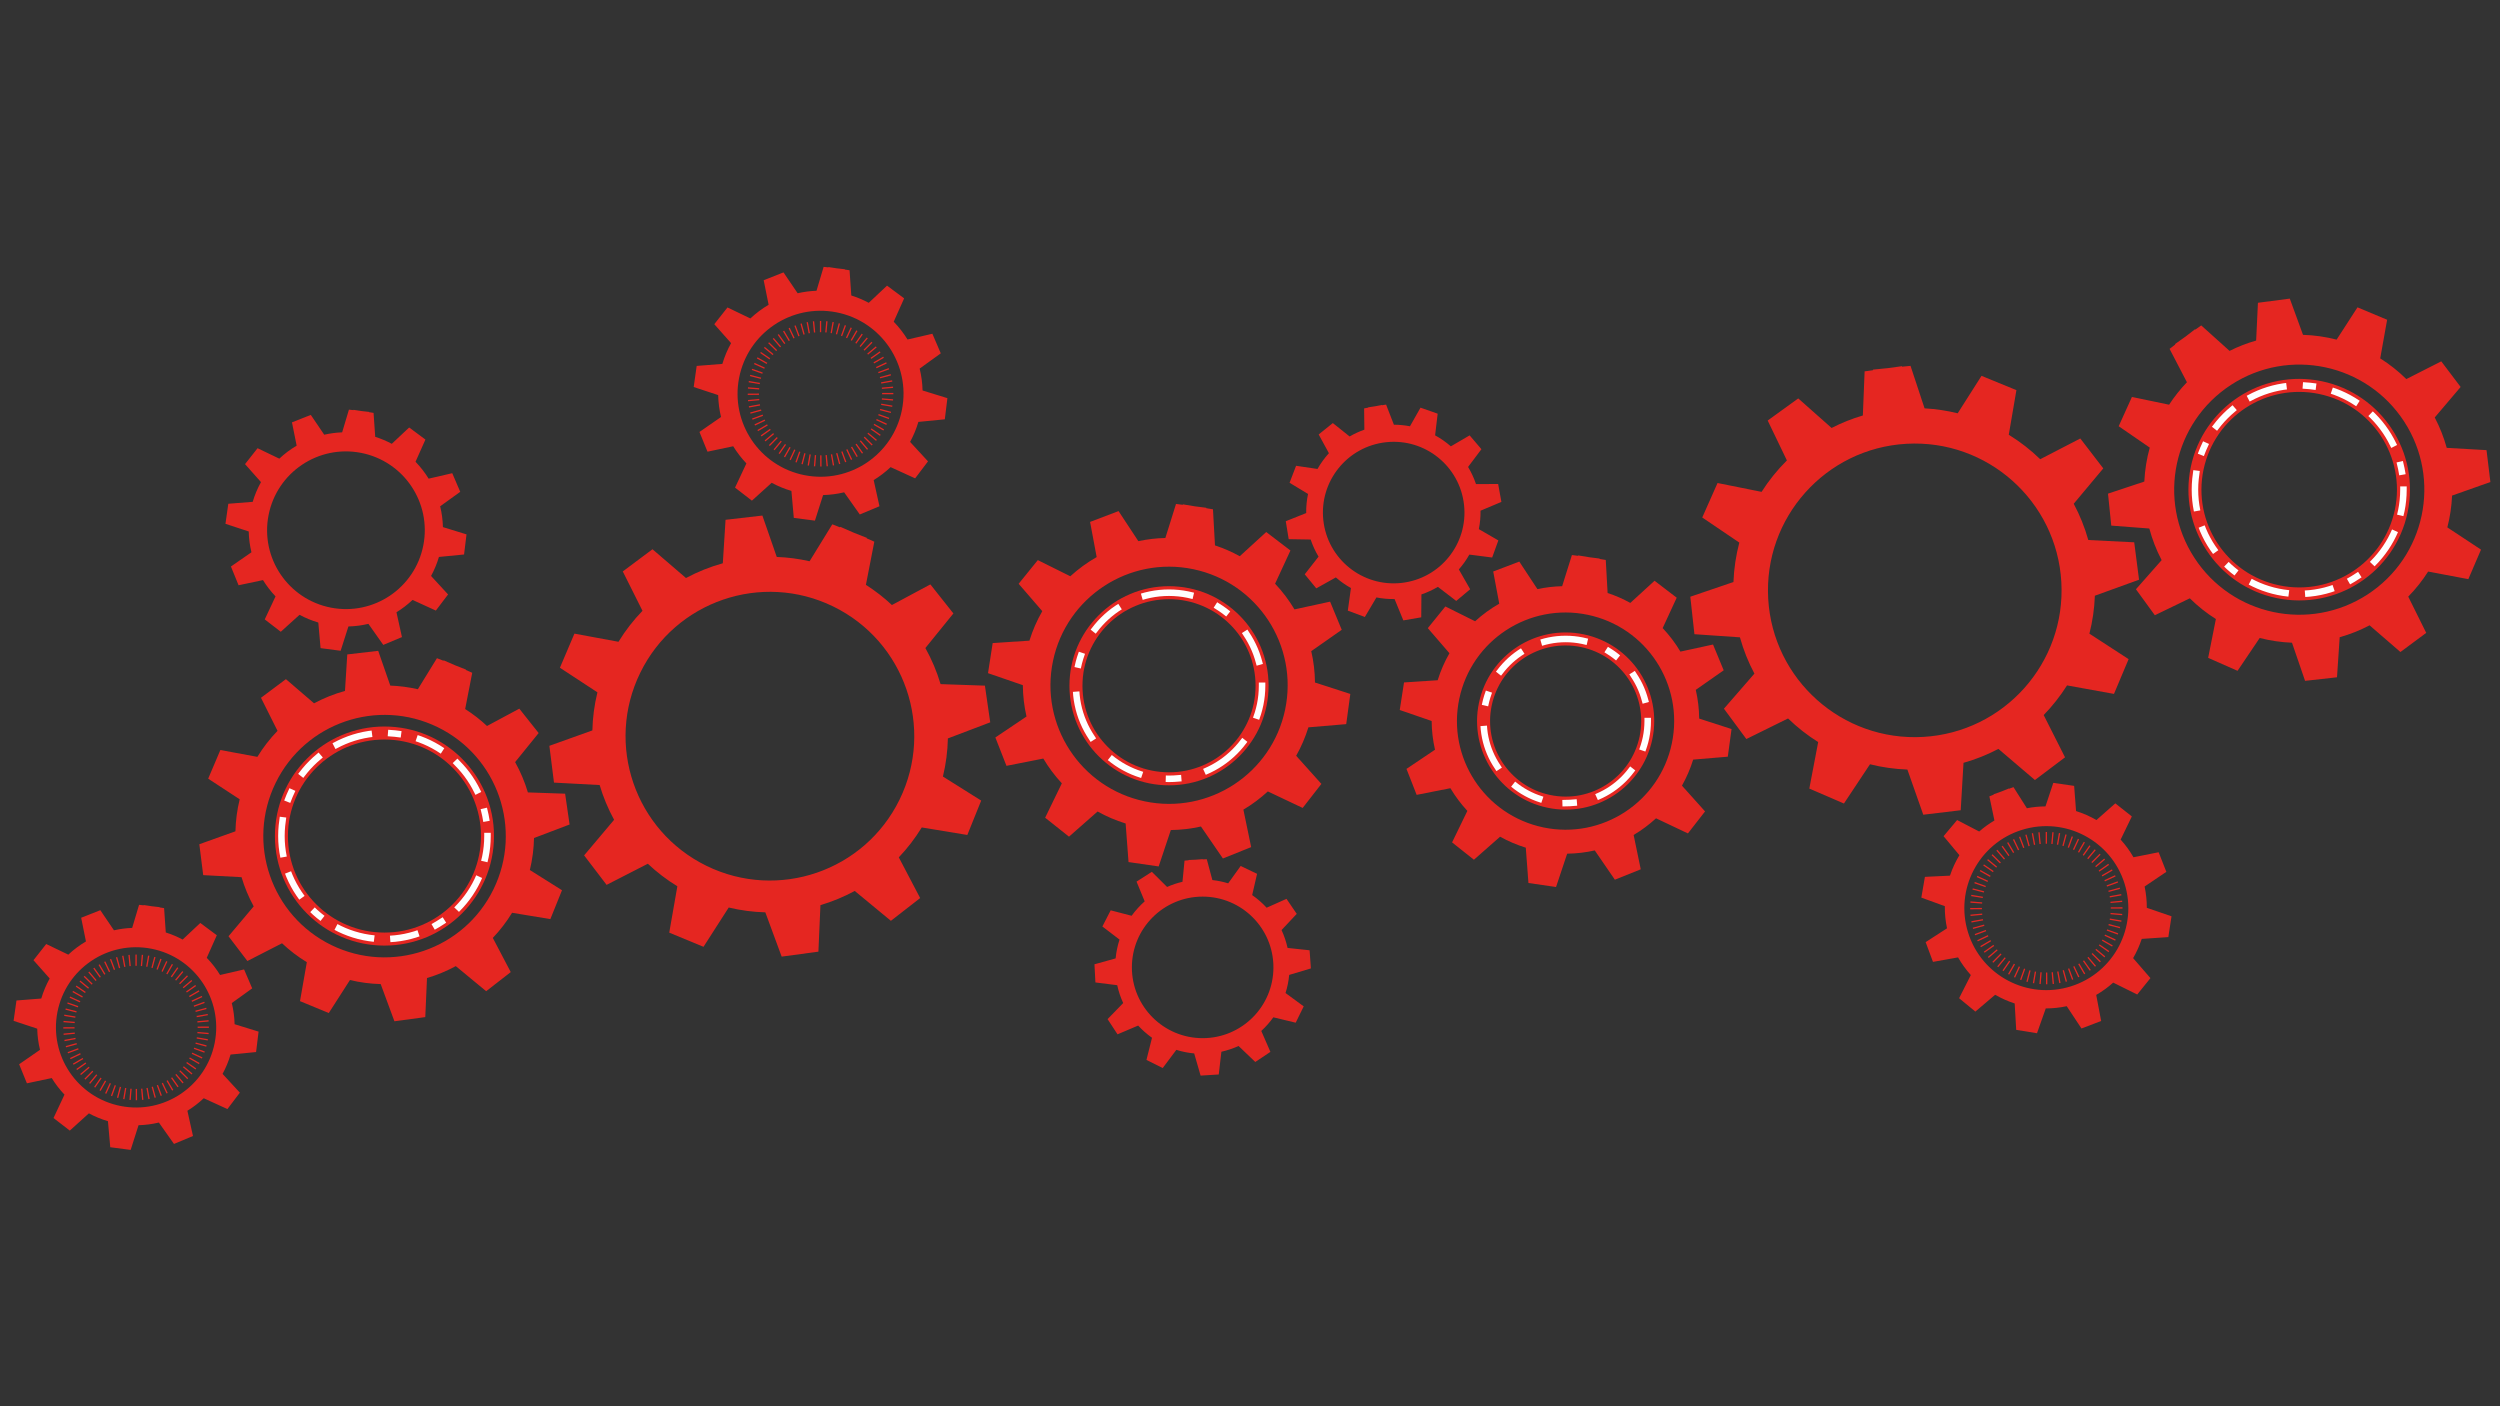 <?xml version="1.0" encoding="utf-8"?>
<!-- Generator: Adobe Illustrator 16.0.0, SVG Export Plug-In . SVG Version: 6.00 Build 0)  -->
<!DOCTYPE svg PUBLIC "-//W3C//DTD SVG 1.1//EN" "http://www.w3.org/Graphics/SVG/1.1/DTD/svg11.dtd">
<svg version="1.1" xmlns="http://www.w3.org/2000/svg" xmlns:xlink="http://www.w3.org/1999/xlink" x="0px" y="0px" width="1920px"
	 height="1080px" viewBox="0 0 1920 1080" enable-background="new 0 0 1920 1080" xml:space="preserve">
<rect x="0" y="0" width="1920" height="1080" fill="#333333" stroke="none"/>
<g id="Calque_1">
	<g>
		<path fill="#E52621" d="M990.102,748.73l16.666-4.988l-0.996-13.925l-16.927-1.81c-1.049-4.784-2.606-9.378-4.619-13.72
			l11.671-12.443l-7.863-11.538l-15.252,6.816c-3.33-3.625-7.06-6.878-11.111-9.699l3.765-16.332l-12.598-6.021l-9.596,13.339
			c-3.903-1.208-7.964-2.054-12.138-2.528l-4.291-15.998l-3.111,0.132l-0.059-0.191l-5.104,0.414l-5.675,0.242l-0.03,0.221
			l-3.108,0.251l-1.581,16.262c-4.098,0.958-8.048,2.289-11.817,3.965l-11.708-11.629l-11.758,7.531l6.259,15.152
			c-3.738,3.309-7.1,7.026-10.022,11.084l-16.091-4.196l-6.377,12.422l13.175,10.063c-1.505,4.615-2.528,9.446-2.997,14.44
			l-16.261,4.529l0.731,13.942l16.756,2.116c1.037,4.785,2.587,9.376,4.587,13.72l-12.004,12.323l7.643,11.683l15.85-6.724
			c3.199,3.486,6.771,6.623,10.639,9.369l-4.26,16.999l12.48,6.258l10.46-13.967c4.393,1.375,8.982,2.301,13.712,2.744l4.919,17.03
			l13.934-0.866l2.035-17.47c4.591-1.018,9.001-2.51,13.185-4.419l12.847,12.281l11.611-7.752l-7.003-16.078
			c3.44-3.151,6.538-6.665,9.26-10.469l17.174,4.13l6.14-12.538l-13.957-10.247C988.694,758.188,989.649,753.533,990.102,748.73z
			 M923.641,797.307c-30.019,0-54.354-24.334-54.354-54.354c0-30.021,24.335-54.354,54.354-54.354
			c30.019,0,54.354,24.334,54.354,54.354C977.995,772.973,953.66,797.307,923.641,797.307z"/>
	</g>
	<g>
		<path fill="#E52621" d="M1137.05,392.22l16.027-6.76l-2.495-13.736l-17.023,0.032c-1.558-4.643-3.605-9.04-6.074-13.14
			l10.256-13.633l-9.065-10.62l-14.423,8.426c-3.703-3.246-7.763-6.074-12.096-8.442l1.977-16.643l-13.176-4.624l-8.099,14.297
			c-4.011-0.777-8.139-1.179-12.339-1.199l-5.996-15.442l-3.078,0.469l-0.079-0.185l-5.031,0.963l-5.615,0.856l-0.007,0.221
			l-3.062,0.587l0.187,16.337c-3.97,1.396-7.753,3.147-11.32,5.219l-12.896-10.293l-10.874,8.758l7.86,14.388
			c-3.357,3.693-6.298,7.752-8.766,12.102l-16.45-2.432l-4.998,13.037l14.188,8.583c-0.997,4.75-1.491,9.664-1.418,14.681
			l-15.677,6.26l2.236,13.782l16.885,0.291c1.549,4.646,3.587,9.042,6.046,13.145l-10.603,13.547l8.861,10.79l15.03-8.4
			c3.559,3.121,7.447,5.853,11.59,8.166l-2.397,17.359l13.083,4.87l8.889-15.016c4.516,0.893,9.18,1.317,13.93,1.245l6.731,16.398
			l13.758-2.367l0.134-17.586c4.455-1.51,8.678-3.469,12.629-5.818l14.102,10.819l10.705-8.964l-8.701-15.226
			c3.079-3.506,5.778-7.332,8.073-11.409l17.52,2.25l4.747-13.13l-14.982-8.676C1136.676,401.775,1137.12,397.044,1137.05,392.22z
			 M1076.23,447.698c-29.841,3.246-56.666-18.314-59.912-48.158c-3.245-29.842,18.315-56.667,48.158-59.913
			c29.842-3.246,56.667,18.314,59.914,48.159C1127.637,417.629,1106.075,444.453,1076.23,447.698z"/>
	</g>
	<g>
		<path fill="#E52621" d="M1665.275,719.69l2.451-15.985l-18.972-6.5c0.02-5.413-0.536-10.89-1.695-16.358l16.697-11.275
			l-5.917-15.052l-19.338,3.855c-2.813-4.929-6.125-9.467-9.851-13.57l8.596-17.793l-12.682-10.035l-14.502,12.81
			c-4.938-2.856-10.185-5.161-15.64-6.881l-1.488-19.355l-16.01-2.299l-5.997,18.064c-4.729,0.016-9.513,0.484-14.288,1.404
			l-10.28-16.204l-3.392,1.223l-0.133-0.193l-5.501,2.224l-6.188,2.232l0.042,0.254l-3.348,1.353l3.876,18.523
			c-4.198,2.477-8.104,5.315-11.694,8.47l-16.964-8.806l-10.392,12.392l12.159,14.588c-2.988,4.95-5.42,10.223-7.249,15.72
			l-19.239,0.928l-2.757,15.935l18.049,6.57c-0.068,5.622,0.474,11.317,1.682,17.002l-16.411,10.63l5.631,15.161l19.255-3.456
			c2.801,4.931,6.104,9.471,9.818,13.581l-9.012,17.773l12.492,10.274l15.196-12.917c4.743,2.75,9.777,4.98,15.003,6.681
			l1.168,20.266l15.962,2.601l6.735-19.059c5.329,0.003,10.725-0.562,16.106-1.708l11.326,17.123l15.106-5.774l-3.793-20.015
			c4.724-2.715,9.083-5.889,13.048-9.446l18.452,9.134l10.153-12.588l-13.303-15.353c2.713-4.673,4.924-9.627,6.616-14.773
			L1665.275,719.69z M1590.386,757.537c-33.186,10.381-68.505-8.104-78.888-41.289c-10.381-33.188,8.104-68.508,41.289-78.891
			c33.187-10.381,68.506,8.104,78.889,41.292C1642.059,711.835,1623.571,747.154,1590.386,757.537z"/>
	</g>
	<g>
		<path fill="#E52621" d="M1883.197,380.611l29.423-10.416l-2.973-24.493l-30.55-1.742c-2.195-7.961-5.266-15.778-9.217-23.333
			l19.891-23.438l-14.886-19.676l-26.823,13.619c-6.162-6.081-12.893-11.386-20.054-15.883l5.308-29.678l-22.762-9.524
			l-16.033,24.787c-8.429-2.167-17.088-3.393-25.808-3.674l-10.149-27.826l-24.467,3.209l-1.377,29.006
			c-6.945,1.97-13.775,4.626-20.416,7.941l-21.767-19.577l-4.483,3.193l-0.272-0.23l-7.166,5.531l-8.175,5.827l0.166,0.354
			l-4.359,3.366l13.314,25.617c-5.148,5.369-9.72,11.145-13.696,17.254l-28.544-5.955l-10.169,22.48l23.864,16.429
			c-2.354,8.501-3.755,17.248-4.181,26.074l-27.885,9.278l2.508,24.545l29.219,2.229c2.213,8.287,5.352,16.43,9.464,24.286
			l-19.736,22.369l14.513,19.955l26.862-13c6.145,6.092,12.865,11.401,20.013,15.913l-5.927,29.819l22.578,9.954l17.013-25.227
			c8.1,2.087,16.413,3.293,24.788,3.641l10.055,29.291l24.518-2.746l2.057-30.769c7.831-2.192,15.525-5.24,22.961-9.139
			l23.685,20.498l19.816-14.698l-13.806-27.846c5.82-5.933,10.92-12.388,15.282-19.244l30.865,5.826l9.737-22.667l-25.86-17.083
			C1881.619,397.058,1882.829,388.869,1883.197,380.611z M1818.17,456.609c-44.479,28.905-103.977,16.278-132.882-28.203
			c-28.905-44.485-16.278-103.979,28.202-132.886c44.484-28.905,103.979-16.277,132.885,28.206
			C1875.282,368.208,1862.653,427.703,1818.17,456.609z"/>
	</g>
	<g>
		<path fill="#E52621" d="M356.397,425.843l1.884-15.438l-18.119-5.592c-0.124-5.455-0.847-10.809-2.12-15.986l15.416-11.114
			l-6.133-14.294l-18.129,4.196c-2.867-4.674-6.25-9.025-10.078-12.977l7.604-17.053l-12.489-9.272l-13.34,12.533
			c-4.009-2.152-8.268-3.944-12.73-5.354l-1.275-18.409l-3.43-0.518l-0.023-0.223l-5.669-0.639l-6.257-0.945l-0.08,0.233
			l-3.452-0.387l-5.201,17.44c-4.685,0.175-9.288,0.787-13.767,1.812l-10.317-15.212l-14.463,5.723l3.607,17.904
			c-4.792,2.818-9.262,6.165-13.325,9.977l-16.697-8.023l-9.625,12.217l12.256,13.817c-2.631,4.726-4.78,9.788-6.361,15.15
			l-18.745,1.478l-2.177,15.4l17.867,5.889c0.112,5.455,0.828,10.804,2.087,15.981l-15.757,10.907l5.861,14.408l18.765-3.968
			c2.754,4.495,5.988,8.687,9.631,12.516l-8.288,17.675l12.308,9.506l14.418-13.035c4.508,2.44,9.331,4.435,14.407,5.928
			l1.741,19.668l15.419,2.029l5.954-18.662c5.239-0.136,10.378-0.825,15.358-2.018l11.425,16.169l14.35-5.996l-4.223-19.073
			c4.434-2.712,8.57-5.893,12.359-9.47l17.893,8.184l9.392-12.397l-13.073-14.182c2.497-4.569,4.534-9.454,6.054-14.609
			L356.397,425.843z M325.109,418.836c-6.409,32.819-38.213,54.229-71.033,47.818c-32.818-6.409-54.23-38.212-47.82-71.031
			c6.41-32.821,38.211-54.231,71.033-47.821C310.109,354.213,331.519,386.015,325.109,418.836z"/>
	</g>
	<g>
		<path fill="#E52621" d="M196.672,807.97l1.916-15.69l-18.416-5.685c-0.126-5.545-0.862-10.984-2.154-16.247l15.668-11.296
			l-6.234-14.529l-18.426,4.268c-2.914-4.752-6.353-9.176-10.243-13.191l7.729-17.332l-12.693-9.425l-13.559,12.739
			c-4.075-2.187-8.403-4.009-12.938-5.441l-1.296-18.712l-3.486-0.524l-0.023-0.228l-5.763-0.65l-6.359-0.961l-0.081,0.238
			l-3.508-0.395l-5.286,17.727c-4.761,0.177-9.44,0.799-13.992,1.841L77.04,699.015l-14.7,5.816l3.667,18.198
			c-4.871,2.863-9.414,6.264-13.543,10.141l-16.97-8.154l-9.783,12.417l12.457,14.044c-2.674,4.8-4.858,9.946-6.465,15.397
			l-19.052,1.501l-2.212,15.654l18.159,5.984c0.114,5.543,0.841,10.982,2.122,16.243l-16.015,11.087l5.957,14.643l19.073-4.033
			c2.799,4.569,6.086,8.829,9.789,12.722L41.1,858.64l12.51,9.662l14.654-13.25c4.582,2.481,9.484,4.507,14.644,6.023l1.769,19.992
			l15.672,2.062l6.051-18.968c5.324-0.137,10.548-0.838,15.61-2.05l11.612,16.433l14.585-6.094l-4.292-19.387
			c4.506-2.755,8.71-5.988,12.562-9.622l18.185,8.315l9.545-12.601l-13.287-14.414c2.537-4.644,4.608-9.607,6.153-14.849
			L196.672,807.97z M164.909,800.82c-6.514,33.357-38.839,55.117-72.197,48.603c-33.355-6.516-55.117-38.837-48.603-72.194
			c6.516-33.358,38.838-55.12,72.197-48.605C149.663,735.139,171.423,767.462,164.909,800.82z"/>
	</g>
	<g>
		<path fill="#E52621" d="M725.616,322.029l1.984-16.249l-19.071-5.886c-0.131-5.741-0.892-11.375-2.231-16.826l16.224-11.696
			l-6.454-15.045l-19.082,4.417c-3.018-4.921-6.579-9.501-10.607-13.66l8.003-17.949l-13.145-9.759l-14.041,13.191
			c-4.22-2.265-8.702-4.15-13.399-5.635l-1.341-19.376l-3.611-0.544l-0.024-0.235l-5.967-0.672l-6.586-0.995l-0.084,0.246
			l-3.633-0.408l-5.474,18.356c-4.931,0.184-9.776,0.828-14.49,1.906l-10.858-16.011l-15.223,6.023l3.797,18.844
			c-5.044,2.966-9.748,6.488-14.025,10.502l-17.574-8.444l-10.13,12.859l12.9,14.542c-2.769,4.973-5.031,10.302-6.695,15.945
			l-19.729,1.556l-2.292,16.21l18.806,6.199c0.117,5.74,0.871,11.371,2.197,16.82l-16.584,11.481l6.169,15.163l19.751-4.175
			c2.899,4.731,6.303,9.143,10.137,13.173l-8.723,18.604l12.955,10.005l15.176-13.72c4.745,2.567,9.821,4.666,15.164,6.238
			l1.833,20.702l16.229,2.135l6.267-19.643c5.513-0.142,10.923-0.866,16.165-2.122l12.025,17.017l15.104-6.31l-4.445-20.076
			c4.666-2.854,9.02-6.202,13.008-9.967l18.833,8.613l9.884-13.049L698.947,339.4c2.627-4.809,4.771-9.951,6.372-15.377
			L725.616,322.029z M692.723,314.625c-6.747,34.544-40.221,57.077-74.766,50.332c-34.542-6.747-57.078-40.22-50.332-74.764
			c6.748-34.544,40.219-57.079,74.764-50.333C676.933,246.608,699.468,280.08,692.723,314.625z"/>
	</g>
	<g>
		<path fill="#E52621" d="M410.125,643.597l27.316-10.374l-3.425-23.671l-28.596-0.977c-2.399-8.084-5.694-15.894-9.807-23.283
			l18.075-22.305l-14.861-18.738l-24.798,13.31c-5.099-4.791-10.712-9.146-16.778-13.017l5.428-27.85l-4.889-2.133l0.055-0.34
			l-8.166-3.203l-8.918-3.892l-0.211,0.313l-4.973-1.947l-14.66,23.835c-7.028-1.604-14.108-2.526-21.168-2.785l-9.273-26.697
			l-23.758,2.747l-1.762,28.028c-8.239,2.279-16.208,5.473-23.759,9.52l-21.608-18.558L200.432,535.9l12.709,25.396
			c-5.787,5.971-10.992,12.636-15.473,19.971l-28.429-5.259l-9.358,22.009l24.195,15.852c-2.003,8.146-3.068,16.376-3.256,24.566
			l-27.741,9.936l2.976,23.729l29.45,1.568c2.302,7.773,5.439,15.285,9.327,22.422l-19.339,22.957l14.5,19.014l26.6-13.627
			c5.726,5.417,12.095,10.297,19.041,14.533l-5.236,29.906l22.095,9.145l16.266-25.354c7.834,1.885,15.741,2.905,23.612,3.114
			l10.539,28.56l23.699-3.2l1.313-30.007c7.663-2.264,15.071-5.343,22.122-9.149l23.321,19.27l18.879-14.679l-13.777-26.263
			c5.525-5.792,10.494-12.239,14.802-19.292l29.396,4.858l8.939-22.182l-24.688-15.512
			C408.901,660.032,409.956,651.794,410.125,643.597z M378.981,683.024c-22.572,46.198-78.323,65.347-124.521,42.775
			c-46.195-22.573-65.348-78.321-42.776-124.52c22.574-46.198,78.322-65.352,124.521-42.778
			C382.402,581.076,401.554,636.826,378.981,683.024z"/>
	</g>
	<g>
		<path fill="#E52621" d="M727.97,567.109l32.524-12.352l-4.079-28.184l-34.048-1.163c-2.855-9.627-6.778-18.923-11.676-27.724
			l21.521-26.557l-17.695-22.311l-29.526,15.847c-6.071-5.704-12.754-10.891-19.977-15.497l6.463-33.16l-5.821-2.54l0.065-0.405
			l-9.723-3.813l-10.618-4.635l-0.252,0.375l-5.921-2.319l-17.455,28.378c-8.368-1.908-16.797-3.007-25.205-3.314l-11.041-31.789
			l-28.288,3.271l-2.099,33.373c-9.81,2.713-19.297,6.515-28.289,11.334l-25.728-22.096l-22.808,17.049l15.132,30.237
			c-6.89,7.11-13.088,15.047-18.422,23.779l-33.85-6.262l-11.142,26.206l28.809,18.875c-2.385,9.697-3.653,19.499-3.877,29.249
			l-33.03,11.829l3.542,28.253l35.065,1.872c2.741,9.252,6.477,18.198,11.105,26.694l-23.026,27.334l17.266,22.638l31.672-16.226
			c6.817,6.451,14.401,12.261,22.671,17.306l-6.234,35.607l26.307,10.889l19.367-30.187c9.328,2.243,18.743,3.46,28.115,3.709
			l12.548,34.004l28.217-3.809l1.564-35.731c9.123-2.695,17.945-6.36,26.34-10.893l27.768,22.944l22.479-17.479l-16.403-31.271
			c6.578-6.898,12.494-14.57,17.624-22.968l35.001,5.781l10.644-26.41l-29.397-18.47
			C726.512,586.681,727.769,576.868,727.97,567.109z M690.888,614.057c-26.875,55.006-93.256,77.806-148.263,50.93
			c-55.002-26.875-77.808-93.256-50.932-148.261c26.878-55.007,93.255-77.811,148.264-50.934
			C694.961,492.669,717.765,559.047,690.888,614.057z"/>
	</g>
	<g>
		<path fill="#E52621" d="M1326.949,581.136l2.883-21.229l-24.854-8.038c-0.07-7.517-0.968-14.903-2.622-22.058l21.438-15.021
			l-8.181-19.801l-25.051,5.444c-3.859-6.495-8.439-12.552-13.639-18.064l10.791-23.343l-17.028-13.006l-18.606,17.016
			c-5.483-3.038-11.317-5.588-17.436-7.613l-1.415-25.379l-4.715-0.777l-0.026-0.307l-7.798-0.983l-8.6-1.419l-0.114,0.319
			l-4.745-0.599l-7.487,23.926c-6.458,0.152-12.81,0.91-18.997,2.239l-13.927-21.146l-20.027,7.615l4.635,24.727
			c-6.654,3.791-12.871,8.318-18.538,13.495l-22.847-11.362l-13.481,16.649l16.622,19.259c-3.712,6.456-6.769,13.392-9.043,20.746
			l-25.847,1.688l-3.286,21.172l24.502,8.443c0.054,7.514,0.939,14.897,2.577,22.049l-21.904,14.734l7.805,19.95l25.922-5.115
			c3.707,6.241,8.084,12.075,13.029,17.418l-11.742,24.191l16.776,13.321l20.103-17.688c6.165,3.447,12.766,6.279,19.73,8.433
			l2.037,27.122l21.198,3.082l8.549-25.596c7.214-0.088,14.309-0.941,21.189-2.492l15.437,22.482l19.874-7.991l-5.464-26.352
			c6.158-3.651,11.917-7.954,17.2-12.81l24.495,11.602l13.162-16.9l-17.742-19.776c3.522-6.246,6.421-12.938,8.609-20.01
			L1326.949,581.136z M1283.984,570.902c-9.439,45.085-53.641,73.984-98.724,64.546c-45.085-9.439-73.984-53.639-64.547-98.726
			c9.438-45.086,53.642-73.982,98.724-64.545C1264.523,481.616,1293.422,525.816,1283.984,570.902z"/>
	</g>
	<g>
		<path fill="#E52621" d="M1033.898,556.134l3.148-23.182l-27.141-8.777c-0.077-8.208-1.057-16.274-2.863-24.086l23.409-16.402
			l-8.934-21.622l-27.354,5.945c-4.214-7.093-9.216-13.707-14.893-19.726l11.783-25.49l-18.595-14.202l-20.317,18.581
			c-5.988-3.318-12.358-6.102-19.039-8.313l-1.545-27.713l-5.148-0.849l-0.029-0.335l-8.515-1.074l-9.39-1.549l-0.125,0.349
			l-5.182-0.654l-8.176,26.126c-7.052,0.167-13.988,0.994-20.744,2.445l-15.208-23.09l-21.869,8.316l5.061,27
			c-7.266,4.14-14.055,9.083-20.243,14.736l-24.948-12.407l-14.721,18.181l18.151,21.03c-4.054,7.05-7.391,14.624-9.875,22.654
			l-28.224,1.844l-3.588,23.119l26.755,9.22c0.059,8.205,1.026,16.268,2.814,24.077l-23.919,16.089l8.522,21.785l28.306-5.586
			c4.048,6.815,8.828,13.187,14.228,19.021l-12.822,26.416l18.319,14.547l21.951-19.314c6.732,3.765,13.94,6.856,21.545,9.208
			l2.224,29.616l23.148,3.366l9.335-27.95c7.877-0.096,15.625-1.028,23.138-2.722l16.856,24.551l21.702-8.727l-5.966-28.775
			c6.725-3.986,13.013-8.686,18.783-13.987l26.747,12.669l14.373-18.455l-19.374-21.595c3.847-6.821,7.012-14.128,9.401-21.851
			L1033.898,556.134z M986.982,544.959c-10.308,49.231-58.574,80.789-107.804,70.482c-49.231-10.308-80.789-58.571-70.483-107.805
			c10.306-49.232,58.575-80.787,107.804-70.481C965.731,447.461,997.287,495.727,986.982,544.959z"/>
	</g>
	<g>
		<path fill="#E52621" d="M1608.859,457.511l33.927-12.299l-3.705-28.721l-35.271-1.745c-2.737-9.788-6.509-19.113-11.186-27.87
			l22.699-27.147l-17.647-22.967l-30.779,15.919c-7.326-7.119-15.43-13.412-24.155-18.778l5.866-34.265l-26.801-10.983
			l-18.297,28.754c-8.228-2.035-16.737-3.31-25.437-3.799l-10.778-32.628l-6.427,0.644l-0.143-0.392l-10.524,1.459l-11.726,1.175
			l-0.035,0.458l-6.404,0.888l-1.354,33.862c-8.375,2.472-16.4,5.697-24.006,9.606l-25.617-22.698l-23.462,16.985l14.749,30.643
			c-7.353,7.291-13.874,15.386-19.448,24.138l-33.82-6.792l-11.738,26.477l28.474,19.288c-2.574,9.732-4.122,19.862-4.506,30.261
			l-33.139,11.299l3.162,28.787l34.949,2.401c2.713,9.789,6.467,19.114,11.121,27.873l-23.404,26.937l17.207,23.297l32.033-15.8
			c7.037,6.843,14.802,12.917,23.135,18.149l-6.813,35.707l26.585,11.485l20.013-30.162c9.259,2.332,18.873,3.707,28.721,4.066
			l12.199,34.685l28.753-3.438l2.153-36.414c9.387-2.653,18.344-6.264,26.783-10.709l28.057,23.915l23.129-17.427l-16.402-32.47
			c6.751-6.934,12.753-14.575,17.941-22.773l36.055,6.525l11.234-26.692l-30.115-19.569
			C1607.062,477.265,1608.492,467.511,1608.859,457.511z M1476.959,565.959c-62.164,3.544-115.438-43.98-118.983-106.147
			c-3.544-62.169,43.98-115.438,106.147-118.983c62.168-3.545,115.438,43.979,118.982,106.147
			C1586.652,509.144,1539.127,562.414,1476.959,565.959z"/>
	</g>
</g>
<g id="Calque_3">
	<circle fill="none" stroke="#E52621" stroke-width="10" stroke-miterlimit="10" cx="897.802" cy="526.662" r="71.47"/>
	<circle fill="none" stroke="#E52621" stroke-width="10" stroke-miterlimit="10" cx="295.26" cy="642.091" r="79.129"/>
	<g>
		
			<circle fill="none" stroke="#FFFFFF" stroke-width="5" stroke-linecap="square" stroke-linejoin="round" stroke-dasharray="23.39,23.39,35.085,23.39,7.017,23.39" cx="897.802" cy="526.661" r="71.47"/>
	</g>
	<g>
		
			<circle fill="none" stroke="#FFFFFF" stroke-width="5" stroke-linecap="square" stroke-linejoin="round" stroke-dasharray="17.264,17.264,25.896,17.264,5.179,17.264" cx="295.261" cy="642.09" r="79.129"/>
	</g>
	<g>
		<path fill="none" stroke="#E52621" stroke-width="10" stroke-miterlimit="10" d="M1264.103,566.67
			c-7.133,34.07-40.532,55.907-74.6,48.775c-34.069-7.135-55.906-40.534-48.774-74.604c7.13-34.069,40.531-55.904,74.599-48.772
			C1249.399,499.199,1271.236,532.601,1264.103,566.67z"/>
		<g>
			
				<path fill="none" stroke="#FFFFFF" stroke-width="5" stroke-linecap="square" stroke-linejoin="round" stroke-dasharray="20.622,20.622,30.933,20.622,6.187,20.622" d="
				M1265.44,553.76c-0.003,34.806-28.218,63.023-63.026,63.021c-34.808-0.003-63.023-28.219-63.023-63.026
				c0-34.809,28.22-63.024,63.025-63.023C1237.227,490.731,1265.442,518.949,1265.44,553.76z"/>
		</g>
	</g>
	<g>
		<path fill="none" stroke="#E52621" stroke-width="10" stroke-miterlimit="10" d="M1844.15,392.471
			c-9.061,43.279-51.489,71.021-94.768,61.96c-43.282-9.061-71.021-51.491-61.961-94.772c9.056-43.281,51.49-71.021,94.768-61.961
			C1825.472,306.758,1853.214,349.189,1844.15,392.471z"/>
		<g>
			
				<path fill="none" stroke="#FFFFFF" stroke-width="5" stroke-linecap="square" stroke-linejoin="round" stroke-dasharray="17.468,17.468,26.202,17.468,5.24,17.468" d="
				M1845.85,376.068c-0.002,44.216-35.846,80.063-80.064,80.061c-44.219-0.003-80.065-35.849-80.065-80.068
				c0-44.218,35.851-80.063,80.067-80.061C1810.009,296,1845.853,331.848,1845.85,376.068z"/>
		</g>
	</g>
</g>
<g id="Calque_2">
	<g>
		<line fill="none" stroke="#E52621" stroke-miterlimit="10" x1="1571.588" y1="638.946" x2="1571.588" y2="647.974"/>
		<line fill="none" stroke="#E52621" stroke-miterlimit="10" x1="1576.679" y1="639.167" x2="1575.893" y2="648.161"/>
		<line fill="none" stroke="#E52621" stroke-miterlimit="10" x1="1581.73" y1="639.832" x2="1580.166" y2="648.724"/>
		<line fill="none" stroke="#E52621" stroke-miterlimit="10" x1="1586.705" y1="640.933" x2="1584.371" y2="649.653"/>
		<line fill="none" stroke="#E52621" stroke-miterlimit="10" x1="1591.564" y1="642.464" x2="1588.481" y2="650.947"/>
		<line fill="none" stroke="#E52621" stroke-miterlimit="10" x1="1596.275" y1="644.41" x2="1592.464" y2="652.596"/>
		<line fill="none" stroke="#E52621" stroke-miterlimit="10" x1="1600.795" y1="646.76" x2="1596.288" y2="654.582"/>
		<line fill="none" stroke="#E52621" stroke-miterlimit="10" x1="1605.096" y1="649.495" x2="1599.925" y2="656.894"/>
		<line fill="none" stroke="#E52621" stroke-miterlimit="10" x1="1609.14" y1="652.592" x2="1603.346" y2="659.515"/>
		<line fill="none" stroke="#E52621" stroke-miterlimit="10" x1="1612.899" y1="656.029" x2="1606.525" y2="662.424"/>
		<line fill="none" stroke="#E52621" stroke-miterlimit="10" x1="1616.345" y1="659.783" x2="1609.439" y2="665.598"/>
		<line fill="none" stroke="#E52621" stroke-miterlimit="10" x1="1619.452" y1="663.821" x2="1612.066" y2="669.012"/>
		<line fill="none" stroke="#E52621" stroke-miterlimit="10" x1="1622.196" y1="668.114" x2="1614.388" y2="672.642"/>
		<line fill="none" stroke="#E52621" stroke-miterlimit="10" x1="1624.557" y1="672.628" x2="1616.382" y2="676.461"/>
		<line fill="none" stroke="#E52621" stroke-miterlimit="10" x1="1626.514" y1="677.331" x2="1618.037" y2="680.439"/>
		<line fill="none" stroke="#E52621" stroke-miterlimit="10" x1="1628.057" y1="682.189" x2="1619.342" y2="684.545"/>
		<line fill="none" stroke="#E52621" stroke-miterlimit="10" x1="1629.17" y1="687.161" x2="1620.283" y2="688.75"/>
		<line fill="none" stroke="#E52621" stroke-miterlimit="10" x1="1629.844" y1="692.211" x2="1620.854" y2="693.02"/>
		<line fill="none" stroke="#E52621" stroke-miterlimit="10" x1="1630.078" y1="697.3" x2="1621.053" y2="697.324"/>
		<line fill="none" stroke="#E52621" stroke-miterlimit="10" x1="1629.868" y1="702.391" x2="1620.874" y2="701.629"/>
		<line fill="none" stroke="#E52621" stroke-miterlimit="10" x1="1629.216" y1="707.445" x2="1620.322" y2="705.902"/>
		<line fill="none" stroke="#E52621" stroke-miterlimit="10" x1="1628.125" y1="712.422" x2="1619.401" y2="710.111"/>
		<line fill="none" stroke="#E52621" stroke-miterlimit="10" x1="1626.606" y1="717.286" x2="1618.116" y2="714.225"/>
		<line fill="none" stroke="#E52621" stroke-miterlimit="10" x1="1624.671" y1="721.998" x2="1616.481" y2="718.209"/>
		<line fill="none" stroke="#E52621" stroke-miterlimit="10" x1="1622.333" y1="726.525" x2="1614.502" y2="722.037"/>
		<line fill="none" stroke="#E52621" stroke-miterlimit="10" x1="1619.608" y1="730.832" x2="1612.199" y2="725.679"/>
		<line fill="none" stroke="#E52621" stroke-miterlimit="10" x1="1616.521" y1="734.883" x2="1609.587" y2="729.105"/>
		<line fill="none" stroke="#E52621" stroke-miterlimit="10" x1="1613.092" y1="738.651" x2="1606.688" y2="732.293"/>
		<line fill="none" stroke="#E52621" stroke-miterlimit="10" x1="1609.347" y1="742.107" x2="1603.521" y2="735.215"/>
		<line fill="none" stroke="#E52621" stroke-miterlimit="10" x1="1605.318" y1="745.224" x2="1600.114" y2="737.852"/>
		<line fill="none" stroke="#E52621" stroke-miterlimit="10" x1="1601.031" y1="747.979" x2="1596.488" y2="740.181"/>
		<line fill="none" stroke="#E52621" stroke-miterlimit="10" x1="1596.521" y1="750.351" x2="1592.674" y2="742.185"/>
		<line fill="none" stroke="#E52621" stroke-miterlimit="10" x1="1591.822" y1="752.318" x2="1588.699" y2="743.851"/>
		<line fill="none" stroke="#E52621" stroke-miterlimit="10" x1="1586.97" y1="753.872" x2="1584.596" y2="745.164"/>
		<line fill="none" stroke="#E52621" stroke-miterlimit="10" x1="1582.002" y1="754.996" x2="1580.395" y2="746.114"/>
		<line fill="none" stroke="#E52621" stroke-miterlimit="10" x1="1576.952" y1="755.684" x2="1576.126" y2="746.696"/>
		<line fill="none" stroke="#E52621" stroke-miterlimit="10" x1="1571.863" y1="755.931" x2="1571.821" y2="746.905"/>
		<line fill="none" stroke="#E52621" stroke-miterlimit="10" x1="1566.771" y1="755.734" x2="1567.517" y2="746.738"/>
		<line fill="none" stroke="#E52621" stroke-miterlimit="10" x1="1561.719" y1="755.094" x2="1563.241" y2="746.195"/>
		<line fill="none" stroke="#E52621" stroke-miterlimit="10" x1="1556.739" y1="754.016" x2="1559.029" y2="745.285"/>
		<line fill="none" stroke="#E52621" stroke-miterlimit="10" x1="1551.873" y1="752.51" x2="1554.914" y2="744.012"/>
		<line fill="none" stroke="#E52621" stroke-miterlimit="10" x1="1547.156" y1="750.586" x2="1550.925" y2="742.383"/>
		<line fill="none" stroke="#E52621" stroke-miterlimit="10" x1="1542.625" y1="748.259" x2="1547.093" y2="740.414"/>
		<line fill="none" stroke="#E52621" stroke-miterlimit="10" x1="1538.312" y1="745.546" x2="1543.445" y2="738.12"/>
		<line fill="none" stroke="#E52621" stroke-miterlimit="10" x1="1534.252" y1="742.467" x2="1540.014" y2="735.518"/>
		<line fill="none" stroke="#E52621" stroke-miterlimit="10" x1="1530.475" y1="739.048" x2="1536.817" y2="732.626"/>
		<line fill="none" stroke="#E52621" stroke-miterlimit="10" x1="1527.01" y1="735.313" x2="1533.889" y2="729.465"/>
		<line fill="none" stroke="#E52621" stroke-miterlimit="10" x1="1523.885" y1="731.29" x2="1531.243" y2="726.064"/>
		<line fill="none" stroke="#E52621" stroke-miterlimit="10" x1="1521.118" y1="727.01" x2="1528.905" y2="722.445"/>
		<line fill="none" stroke="#E52621" stroke-miterlimit="10" x1="1518.735" y1="722.507" x2="1526.893" y2="718.635"/>
		<line fill="none" stroke="#E52621" stroke-miterlimit="10" x1="1516.757" y1="717.813" x2="1525.218" y2="714.665"/>
		<line fill="none" stroke="#E52621" stroke-miterlimit="10" x1="1515.191" y1="712.964" x2="1523.896" y2="710.565"/>
		<line fill="none" stroke="#E52621" stroke-miterlimit="10" x1="1514.055" y1="707.996" x2="1522.935" y2="706.365"/>
		<line fill="none" stroke="#E52621" stroke-miterlimit="10" x1="1513.354" y1="702.951" x2="1522.342" y2="702.098"/>
		<line fill="none" stroke="#E52621" stroke-miterlimit="10" x1="1513.094" y1="697.861" x2="1522.123" y2="697.793"/>
		<line fill="none" stroke="#E52621" stroke-miterlimit="10" x1="1513.278" y1="692.771" x2="1522.279" y2="693.489"/>
		<line fill="none" stroke="#E52621" stroke-miterlimit="10" x1="1513.906" y1="687.715" x2="1522.809" y2="689.213"/>
		<line fill="none" stroke="#E52621" stroke-miterlimit="10" x1="1514.971" y1="682.733" x2="1523.71" y2="684.999"/>
		<line fill="none" stroke="#E52621" stroke-miterlimit="10" x1="1516.466" y1="677.862" x2="1524.976" y2="680.88"/>
		<line fill="none" stroke="#E52621" stroke-miterlimit="10" x1="1518.376" y1="673.14" x2="1526.593" y2="676.887"/>
		<line fill="none" stroke="#E52621" stroke-miterlimit="10" x1="1520.693" y1="668.602" x2="1528.553" y2="673.049"/>
		<line fill="none" stroke="#E52621" stroke-miterlimit="10" x1="1523.397" y1="664.281" x2="1530.838" y2="669.397"/>
		<line fill="none" stroke="#E52621" stroke-miterlimit="10" x1="1526.465" y1="660.213" x2="1533.435" y2="665.959"/>
		<line fill="none" stroke="#E52621" stroke-miterlimit="10" x1="1529.877" y1="656.429" x2="1536.317" y2="662.756"/>
		<line fill="none" stroke="#E52621" stroke-miterlimit="10" x1="1533.604" y1="652.955" x2="1539.469" y2="659.818"/>
		<line fill="none" stroke="#E52621" stroke-miterlimit="10" x1="1537.617" y1="649.818" x2="1542.865" y2="657.167"/>
		<line fill="none" stroke="#E52621" stroke-miterlimit="10" x1="1541.891" y1="647.042" x2="1546.479" y2="654.822"/>
		<line fill="none" stroke="#E52621" stroke-miterlimit="10" x1="1546.39" y1="644.65" x2="1550.284" y2="652.799"/>
		<line fill="none" stroke="#E52621" stroke-miterlimit="10" x1="1551.079" y1="642.658" x2="1554.249" y2="651.115"/>
		<line fill="none" stroke="#E52621" stroke-miterlimit="10" x1="1555.924" y1="641.08" x2="1558.346" y2="649.781"/>
		<line fill="none" stroke="#E52621" stroke-miterlimit="10" x1="1560.888" y1="639.932" x2="1562.545" y2="648.812"/>
		<line fill="none" stroke="#E52621" stroke-miterlimit="10" x1="1565.935" y1="639.218" x2="1566.81" y2="648.208"/>
	</g>
	<g>
		<line fill="none" stroke="#E52621" stroke-miterlimit="10" x1="104.511" y1="733.108" x2="104.511" y2="741.739"/>
		<line fill="none" stroke="#E52621" stroke-miterlimit="10" x1="109.378" y1="733.32" x2="108.627" y2="741.918"/>
		<line fill="none" stroke="#E52621" stroke-miterlimit="10" x1="114.207" y1="733.957" x2="112.711" y2="742.455"/>
		<line fill="none" stroke="#E52621" stroke-miterlimit="10" x1="118.962" y1="735.008" x2="116.731" y2="743.346"/>
		<line fill="none" stroke="#E52621" stroke-miterlimit="10" x1="123.608" y1="736.472" x2="120.661" y2="744.582"/>
		<line fill="none" stroke="#E52621" stroke-miterlimit="10" x1="128.11" y1="738.332" x2="124.468" y2="746.156"/>
		<line fill="none" stroke="#E52621" stroke-miterlimit="10" x1="132.432" y1="740.578" x2="128.123" y2="748.056"/>
		<line fill="none" stroke="#E52621" stroke-miterlimit="10" x1="136.541" y1="743.191" x2="131.6" y2="750.267"/>
		<line fill="none" stroke="#E52621" stroke-miterlimit="10" x1="140.407" y1="746.154" x2="134.87" y2="752.771"/>
		<line fill="none" stroke="#E52621" stroke-miterlimit="10" x1="144" y1="749.44" x2="137.909" y2="755.55"/>
		<line fill="none" stroke="#E52621" stroke-miterlimit="10" x1="147.294" y1="753.025" x2="140.695" y2="758.584"/>
		<line fill="none" stroke="#E52621" stroke-miterlimit="10" x1="150.266" y1="756.885" x2="143.206" y2="761.849"/>
		<line fill="none" stroke="#E52621" stroke-miterlimit="10" x1="152.888" y1="760.991" x2="145.423" y2="765.317"/>
		<line fill="none" stroke="#E52621" stroke-miterlimit="10" x1="155.144" y1="765.307" x2="147.331" y2="768.97"/>
		<line fill="none" stroke="#E52621" stroke-miterlimit="10" x1="157.015" y1="769.803" x2="148.914" y2="772.771"/>
		<line fill="none" stroke="#E52621" stroke-miterlimit="10" x1="158.49" y1="774.444" x2="150.16" y2="776.697"/>
		<line fill="none" stroke="#E52621" stroke-miterlimit="10" x1="159.553" y1="779.196" x2="151.059" y2="780.717"/>
		<line fill="none" stroke="#E52621" stroke-miterlimit="10" x1="160.199" y1="784.023" x2="151.605" y2="784.799"/>
		<line fill="none" stroke="#E52621" stroke-miterlimit="10" x1="160.423" y1="788.89" x2="151.794" y2="788.911"/>
		<line fill="none" stroke="#E52621" stroke-miterlimit="10" x1="160.221" y1="793.756" x2="151.623" y2="793.026"/>
		<line fill="none" stroke="#E52621" stroke-miterlimit="10" x1="159.597" y1="798.585" x2="151.097" y2="797.112"/>
		<line fill="none" stroke="#E52621" stroke-miterlimit="10" x1="158.556" y1="803.344" x2="150.216" y2="801.135"/>
		<line fill="none" stroke="#E52621" stroke-miterlimit="10" x1="157.104" y1="807.992" x2="148.989" y2="805.066"/>
		<line fill="none" stroke="#E52621" stroke-miterlimit="10" x1="155.253" y1="812.499" x2="147.425" y2="808.875"/>
		<line fill="none" stroke="#E52621" stroke-miterlimit="10" x1="153.019" y1="816.825" x2="145.534" y2="812.536"/>
		<line fill="none" stroke="#E52621" stroke-miterlimit="10" x1="150.414" y1="820.94" x2="143.332" y2="816.017"/>
		<line fill="none" stroke="#E52621" stroke-miterlimit="10" x1="147.462" y1="824.814" x2="140.836" y2="819.292"/>
		<line fill="none" stroke="#E52621" stroke-miterlimit="10" x1="144.185" y1="828.416" x2="138.064" y2="822.34"/>
		<line fill="none" stroke="#E52621" stroke-miterlimit="10" x1="140.606" y1="831.72" x2="135.038" y2="825.132"/>
		<line fill="none" stroke="#E52621" stroke-miterlimit="10" x1="136.754" y1="834.7" x2="131.779" y2="827.651"/>
		<line fill="none" stroke="#E52621" stroke-miterlimit="10" x1="132.657" y1="837.331" x2="128.313" y2="829.877"/>
		<line fill="none" stroke="#E52621" stroke-miterlimit="10" x1="128.346" y1="839.6" x2="124.668" y2="831.795"/>
		<line fill="none" stroke="#E52621" stroke-miterlimit="10" x1="123.854" y1="841.481" x2="120.87" y2="833.387"/>
		<line fill="none" stroke="#E52621" stroke-miterlimit="10" x1="119.215" y1="842.965" x2="116.946" y2="834.641"/>
		<line fill="none" stroke="#E52621" stroke-miterlimit="10" x1="114.466" y1="844.04" x2="112.931" y2="835.551"/>
		<line fill="none" stroke="#E52621" stroke-miterlimit="10" x1="109.64" y1="844.697" x2="108.849" y2="836.105"/>
		<line fill="none" stroke="#E52621" stroke-miterlimit="10" x1="104.776" y1="844.933" x2="104.736" y2="836.307"/>
		<line fill="none" stroke="#E52621" stroke-miterlimit="10" x1="99.91" y1="844.746" x2="100.62" y2="836.146"/>
		<line fill="none" stroke="#E52621" stroke-miterlimit="10" x1="95.077" y1="844.133" x2="96.534" y2="835.628"/>
		<line fill="none" stroke="#E52621" stroke-miterlimit="10" x1="90.317" y1="843.104" x2="92.508" y2="834.757"/>
		<line fill="none" stroke="#E52621" stroke-miterlimit="10" x1="85.666" y1="841.662" x2="88.574" y2="833.538"/>
		<line fill="none" stroke="#E52621" stroke-miterlimit="10" x1="81.158" y1="839.824" x2="84.76" y2="831.984"/>
		<line fill="none" stroke="#E52621" stroke-miterlimit="10" x1="76.826" y1="837.598" x2="81.097" y2="830.103"/>
		<line fill="none" stroke="#E52621" stroke-miterlimit="10" x1="72.703" y1="835.006" x2="77.611" y2="827.909"/>
		<line fill="none" stroke="#E52621" stroke-miterlimit="10" x1="68.823" y1="832.063" x2="74.33" y2="825.421"/>
		<line fill="none" stroke="#E52621" stroke-miterlimit="10" x1="65.213" y1="828.795" x2="71.276" y2="822.655"/>
		<line fill="none" stroke="#E52621" stroke-miterlimit="10" x1="61.9" y1="825.225" x2="68.475" y2="819.636"/>
		<line fill="none" stroke="#E52621" stroke-miterlimit="10" x1="58.913" y1="821.379" x2="65.947" y2="816.385"/>
		<line fill="none" stroke="#E52621" stroke-miterlimit="10" x1="56.269" y1="817.288" x2="63.713" y2="812.924"/>
		<line fill="none" stroke="#E52621" stroke-miterlimit="10" x1="53.992" y1="812.983" x2="61.788" y2="809.283"/>
		<line fill="none" stroke="#E52621" stroke-miterlimit="10" x1="52.099" y1="808.496" x2="60.188" y2="805.488"/>
		<line fill="none" stroke="#E52621" stroke-miterlimit="10" x1="50.604" y1="803.861" x2="58.923" y2="801.569"/>
		<line fill="none" stroke="#E52621" stroke-miterlimit="10" x1="49.516" y1="799.114" x2="58.005" y2="797.554"/>
		<line fill="none" stroke="#E52621" stroke-miterlimit="10" x1="48.846" y1="794.289" x2="57.437" y2="793.474"/>
		<line fill="none" stroke="#E52621" stroke-miterlimit="10" x1="48.599" y1="789.428" x2="57.229" y2="789.361"/>
		<line fill="none" stroke="#E52621" stroke-miterlimit="10" x1="48.775" y1="784.561" x2="57.379" y2="785.246"/>
		<line fill="none" stroke="#E52621" stroke-miterlimit="10" x1="49.375" y1="779.728" x2="57.886" y2="781.158"/>
		<line fill="none" stroke="#E52621" stroke-miterlimit="10" x1="50.392" y1="774.965" x2="58.748" y2="777.131"/>
		<line fill="none" stroke="#E52621" stroke-miterlimit="10" x1="51.821" y1="770.308" x2="59.957" y2="773.192"/>
		<line fill="none" stroke="#E52621" stroke-miterlimit="10" x1="53.648" y1="765.794" x2="61.502" y2="769.375"/>
		<line fill="none" stroke="#E52621" stroke-miterlimit="10" x1="55.862" y1="761.456" x2="63.376" y2="765.708"/>
		<line fill="none" stroke="#E52621" stroke-miterlimit="10" x1="58.447" y1="757.326" x2="65.56" y2="762.217"/>
		<line fill="none" stroke="#E52621" stroke-miterlimit="10" x1="61.38" y1="753.438" x2="68.041" y2="758.931"/>
		<line fill="none" stroke="#E52621" stroke-miterlimit="10" x1="64.641" y1="749.819" x2="70.798" y2="755.869"/>
		<line fill="none" stroke="#E52621" stroke-miterlimit="10" x1="68.204" y1="746.5" x2="73.811" y2="753.062"/>
		<line fill="none" stroke="#E52621" stroke-miterlimit="10" x1="72.041" y1="743.502" x2="77.056" y2="750.526"/>
		<line fill="none" stroke="#E52621" stroke-miterlimit="10" x1="76.126" y1="740.849" x2="80.511" y2="748.285"/>
		<line fill="none" stroke="#E52621" stroke-miterlimit="10" x1="80.426" y1="738.561" x2="84.147" y2="746.35"/>
		<line fill="none" stroke="#E52621" stroke-miterlimit="10" x1="84.908" y1="736.656" x2="87.938" y2="744.741"/>
		<line fill="none" stroke="#E52621" stroke-miterlimit="10" x1="89.539" y1="735.149" x2="91.855" y2="743.467"/>
		<line fill="none" stroke="#E52621" stroke-miterlimit="10" x1="94.284" y1="734.052" x2="95.867" y2="742.539"/>
		<line fill="none" stroke="#E52621" stroke-miterlimit="10" x1="99.107" y1="733.368" x2="99.945" y2="741.962"/>
	</g>
	<g>
		<line fill="none" stroke="#E52621" stroke-miterlimit="10" x1="630.176" y1="246.495" x2="630.176" y2="255.125"/>
		<line fill="none" stroke="#E52621" stroke-miterlimit="10" x1="635.042" y1="246.707" x2="634.292" y2="255.304"/>
		<line fill="none" stroke="#E52621" stroke-miterlimit="10" x1="639.872" y1="247.342" x2="638.376" y2="255.841"/>
		<line fill="none" stroke="#E52621" stroke-miterlimit="10" x1="644.627" y1="248.395" x2="642.396" y2="256.731"/>
		<line fill="none" stroke="#E52621" stroke-miterlimit="10" x1="649.273" y1="249.857" x2="646.326" y2="257.968"/>
		<line fill="none" stroke="#E52621" stroke-miterlimit="10" x1="653.774" y1="251.719" x2="650.132" y2="259.542"/>
		<line fill="none" stroke="#E52621" stroke-miterlimit="10" x1="658.097" y1="253.965" x2="653.788" y2="261.442"/>
		<line fill="none" stroke="#E52621" stroke-miterlimit="10" x1="662.206" y1="256.579" x2="657.265" y2="263.652"/>
		<line fill="none" stroke="#E52621" stroke-miterlimit="10" x1="666.072" y1="259.54" x2="660.534" y2="266.157"/>
		<line fill="none" stroke="#E52621" stroke-miterlimit="10" x1="669.666" y1="262.826" x2="663.573" y2="268.937"/>
		<line fill="none" stroke="#E52621" stroke-miterlimit="10" x1="672.959" y1="266.413" x2="666.359" y2="271.97"/>
		<line fill="none" stroke="#E52621" stroke-miterlimit="10" x1="675.93" y1="270.272" x2="668.871" y2="275.235"/>
		<line fill="none" stroke="#E52621" stroke-miterlimit="10" x1="678.553" y1="274.376" x2="671.088" y2="278.705"/>
		<line fill="none" stroke="#E52621" stroke-miterlimit="10" x1="680.809" y1="278.692" x2="672.996" y2="282.355"/>
		<line fill="none" stroke="#E52621" stroke-miterlimit="10" x1="682.68" y1="283.188" x2="674.578" y2="286.158"/>
		<line fill="none" stroke="#E52621" stroke-miterlimit="10" x1="684.154" y1="287.83" x2="675.824" y2="290.083"/>
		<line fill="none" stroke="#E52621" stroke-miterlimit="10" x1="685.218" y1="292.583" x2="676.724" y2="294.103"/>
		<line fill="none" stroke="#E52621" stroke-miterlimit="10" x1="685.864" y1="297.41" x2="677.271" y2="298.184"/>
		<line fill="none" stroke="#E52621" stroke-miterlimit="10" x1="686.087" y1="302.275" x2="677.459" y2="302.299"/>
		<line fill="none" stroke="#E52621" stroke-miterlimit="10" x1="685.886" y1="307.143" x2="677.288" y2="306.414"/>
		<line fill="none" stroke="#E52621" stroke-miterlimit="10" x1="685.262" y1="311.972" x2="676.761" y2="310.499"/>
		<line fill="none" stroke="#E52621" stroke-miterlimit="10" x1="684.221" y1="316.73" x2="675.881" y2="314.521"/>
		<line fill="none" stroke="#E52621" stroke-miterlimit="10" x1="682.77" y1="321.379" x2="674.654" y2="318.452"/>
		<line fill="none" stroke="#E52621" stroke-miterlimit="10" x1="680.918" y1="325.884" x2="673.089" y2="322.263"/>
		<line fill="none" stroke="#E52621" stroke-miterlimit="10" x1="678.683" y1="330.211" x2="671.198" y2="325.922"/>
		<line fill="none" stroke="#E52621" stroke-miterlimit="10" x1="676.079" y1="334.327" x2="668.997" y2="329.402"/>
		<line fill="none" stroke="#E52621" stroke-miterlimit="10" x1="673.127" y1="338.2" x2="666.5" y2="332.679"/>
		<line fill="none" stroke="#E52621" stroke-miterlimit="10" x1="669.85" y1="341.803" x2="663.729" y2="335.725"/>
		<line fill="none" stroke="#E52621" stroke-miterlimit="10" x1="666.271" y1="345.106" x2="660.703" y2="338.519"/>
		<line fill="none" stroke="#E52621" stroke-miterlimit="10" x1="662.418" y1="348.085" x2="657.444" y2="341.039"/>
		<line fill="none" stroke="#E52621" stroke-miterlimit="10" x1="658.321" y1="350.717" x2="653.979" y2="343.264"/>
		<line fill="none" stroke="#E52621" stroke-miterlimit="10" x1="654.01" y1="352.985" x2="650.333" y2="345.18"/>
		<line fill="none" stroke="#E52621" stroke-miterlimit="10" x1="649.519" y1="354.867" x2="646.534" y2="346.771"/>
		<line fill="none" stroke="#E52621" stroke-miterlimit="10" x1="644.88" y1="356.351" x2="642.611" y2="348.027"/>
		<line fill="none" stroke="#E52621" stroke-miterlimit="10" x1="640.13" y1="357.426" x2="638.596" y2="348.937"/>
		<line fill="none" stroke="#E52621" stroke-miterlimit="10" x1="635.305" y1="358.084" x2="634.514" y2="349.493"/>
		<line fill="none" stroke="#E52621" stroke-miterlimit="10" x1="630.44" y1="358.32" x2="630.401" y2="349.692"/>
		<line fill="none" stroke="#E52621" stroke-miterlimit="10" x1="625.574" y1="358.132" x2="626.285" y2="349.532"/>
		<line fill="none" stroke="#E52621" stroke-miterlimit="10" x1="620.742" y1="357.519" x2="622.199" y2="349.015"/>
		<line fill="none" stroke="#E52621" stroke-miterlimit="10" x1="615.982" y1="356.49" x2="618.173" y2="348.143"/>
		<line fill="none" stroke="#E52621" stroke-miterlimit="10" x1="611.331" y1="355.049" x2="614.239" y2="346.925"/>
		<line fill="none" stroke="#E52621" stroke-miterlimit="10" x1="606.822" y1="353.21" x2="610.425" y2="345.37"/>
		<line fill="none" stroke="#E52621" stroke-miterlimit="10" x1="602.49" y1="350.985" x2="606.762" y2="343.488"/>
		<line fill="none" stroke="#E52621" stroke-miterlimit="10" x1="598.368" y1="348.392" x2="603.276" y2="341.295"/>
		<line fill="none" stroke="#E52621" stroke-miterlimit="10" x1="594.488" y1="345.45" x2="599.995" y2="338.807"/>
		<line fill="none" stroke="#E52621" stroke-miterlimit="10" x1="590.877" y1="342.181" x2="596.941" y2="336.042"/>
		<line fill="none" stroke="#E52621" stroke-miterlimit="10" x1="587.565" y1="338.61" x2="594.14" y2="333.022"/>
		<line fill="none" stroke="#E52621" stroke-miterlimit="10" x1="584.577" y1="334.765" x2="591.611" y2="329.77"/>
		<line fill="none" stroke="#E52621" stroke-miterlimit="10" x1="581.934" y1="330.675" x2="589.378" y2="326.311"/>
		<line fill="none" stroke="#E52621" stroke-miterlimit="10" x1="579.657" y1="326.37" x2="587.453" y2="322.669"/>
		<line fill="none" stroke="#E52621" stroke-miterlimit="10" x1="577.764" y1="321.882" x2="585.853" y2="318.875"/>
		<line fill="none" stroke="#E52621" stroke-miterlimit="10" x1="576.269" y1="317.247" x2="584.587" y2="314.955"/>
		<line fill="none" stroke="#E52621" stroke-miterlimit="10" x1="575.181" y1="312.5" x2="583.669" y2="310.94"/>
		<line fill="none" stroke="#E52621" stroke-miterlimit="10" x1="574.511" y1="307.676" x2="583.102" y2="306.861"/>
		<line fill="none" stroke="#E52621" stroke-miterlimit="10" x1="574.264" y1="302.813" x2="582.894" y2="302.748"/>
		<line fill="none" stroke="#E52621" stroke-miterlimit="10" x1="574.44" y1="297.946" x2="583.043" y2="298.632"/>
		<line fill="none" stroke="#E52621" stroke-miterlimit="10" x1="575.04" y1="293.113" x2="583.55" y2="294.545"/>
		<line fill="none" stroke="#E52621" stroke-miterlimit="10" x1="576.057" y1="288.351" x2="584.412" y2="290.517"/>
		<line fill="none" stroke="#E52621" stroke-miterlimit="10" x1="577.486" y1="283.694" x2="585.621" y2="286.579"/>
		<line fill="none" stroke="#E52621" stroke-miterlimit="10" x1="579.313" y1="279.18" x2="587.167" y2="282.762"/>
		<line fill="none" stroke="#E52621" stroke-miterlimit="10" x1="581.527" y1="274.842" x2="589.041" y2="279.095"/>
		<line fill="none" stroke="#E52621" stroke-miterlimit="10" x1="584.111" y1="270.713" x2="591.225" y2="275.604"/>
		<line fill="none" stroke="#E52621" stroke-miterlimit="10" x1="587.045" y1="266.825" x2="593.705" y2="272.316"/>
		<line fill="none" stroke="#E52621" stroke-miterlimit="10" x1="590.306" y1="263.206" x2="596.462" y2="269.256"/>
		<line fill="none" stroke="#E52621" stroke-miterlimit="10" x1="593.868" y1="259.886" x2="599.476" y2="266.448"/>
		<line fill="none" stroke="#E52621" stroke-miterlimit="10" x1="597.706" y1="256.888" x2="602.721" y2="263.913"/>
		<line fill="none" stroke="#E52621" stroke-miterlimit="10" x1="601.791" y1="254.235" x2="606.176" y2="261.67"/>
		<line fill="none" stroke="#E52621" stroke-miterlimit="10" x1="606.091" y1="251.947" x2="609.812" y2="259.736"/>
		<line fill="none" stroke="#E52621" stroke-miterlimit="10" x1="610.573" y1="250.043" x2="613.603" y2="258.127"/>
		<line fill="none" stroke="#E52621" stroke-miterlimit="10" x1="615.203" y1="248.536" x2="617.52" y2="256.853"/>
		<line fill="none" stroke="#E52621" stroke-miterlimit="10" x1="619.948" y1="247.437" x2="621.532" y2="255.925"/>
		<line fill="none" stroke="#E52621" stroke-miterlimit="10" x1="624.772" y1="246.755" x2="625.609" y2="255.349"/>
	</g>
</g>
</svg>
